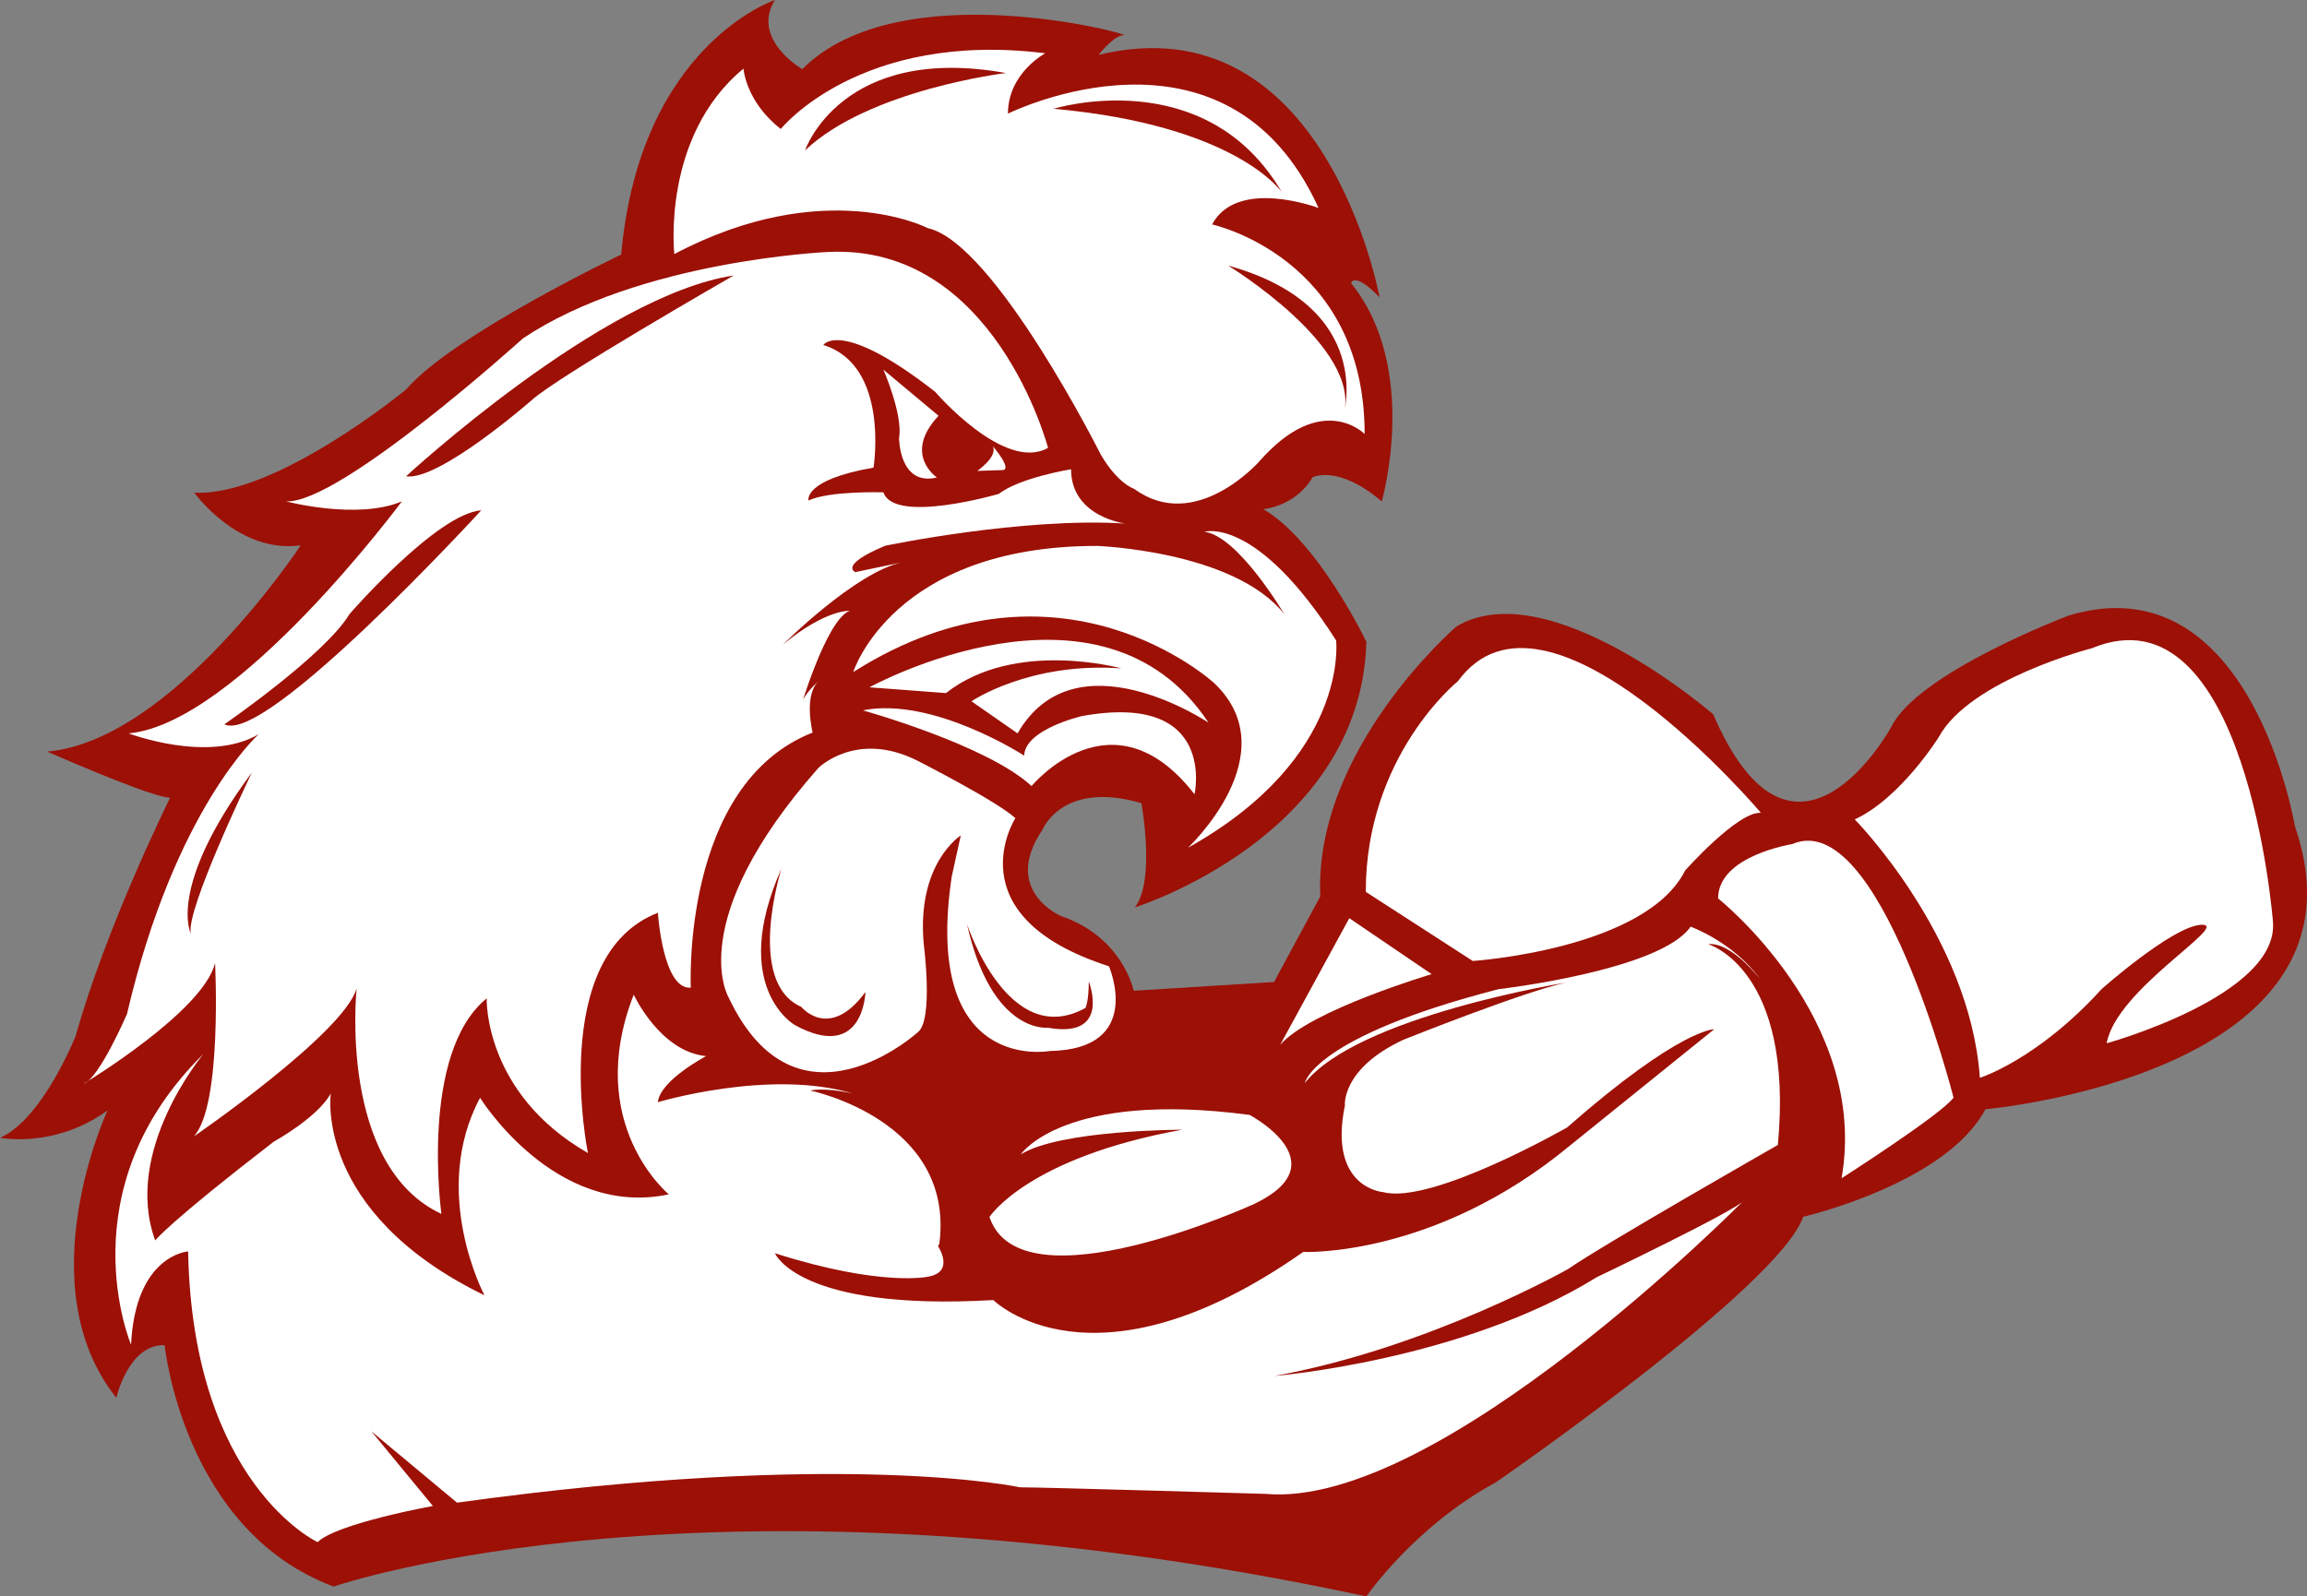 <?xml version="1.0" encoding="UTF-8" standalone="no"?>
<svg
   xmlns:dc="http://purl.org/dc/elements/1.1/"
   xmlns:cc="http://creativecommons.org/ns#"
   xmlns:rdf="http://www.w3.org/1999/02/22-rdf-syntax-ns#"
   xmlns:svg="http://www.w3.org/2000/svg"
   xmlns="http://www.w3.org/2000/svg"
   xmlns:sodipodi="http://sodipodi.sourceforge.net/DTD/sodipodi-0.dtd"
   xmlns:inkscape="http://www.inkscape.org/namespaces/inkscape"
   viewBox="0 0 10691.602 7400.517"
   height="7400.517"
   width="10691.602"
   xml:space="preserve"
   version="1.1"
   id="svg2"
   sodipodi:docname="cock-red.svg"
   inkscape:version="0.92.2 (5c3e80d, 2017-08-06)"><rect x="0" y="0" width="10691.602" height="7400.517" fill="#808080" stroke="none"/><sodipodi:namedview
     pagecolor="#ffffff"
     bordercolor="#666666"
     borderopacity="1"
     objecttolerance="10"
     gridtolerance="10"
     guidetolerance="10"
     inkscape:pageopacity="0"
     inkscape:pageshadow="2"
     inkscape:window-width="1920"
     inkscape:window-height="1018"
     id="namedview36"
     showgrid="false"
     fit-margin-top="0"
     fit-margin-left="0"
     fit-margin-right="0"
     fit-margin-bottom="0"
     inkscape:pagecheckerboard="true"
     inkscape:zoom="0.059377856"
     inkscape:cx="4548.0089"
     inkscape:cy="3876.752"
     inkscape:window-x="-8"
     inkscape:window-y="-8"
     inkscape:window-maximized="1"
     inkscape:current-layer="svg2" /><defs
     id="defs6"><clipPath
       id="clipPath18"
       clipPathUnits="userSpaceOnUse"><path
         id="path20"
         d="M 0,0 H 14501 V 14669.8 H 0 Z"
         inkscape:connector-curvature="0" /></clipPath></defs><path
     id="path26"
     style="fill:#9c1006;fill-opacity:1;fill-rule:nonzero;stroke:none;stroke-width:1.184"
     d="m 6332.416,7400.517 c 0,0 223.799,-325.544 600.179,-528.985 0,0 1312.282,-905.365 1424.135,-1230.873 0,0 661.29,-152.592 844.396,-498.47 0,0 1830.946,-162.76 1434.195,-1312.259 0,0 -203.346,-1230.873 -1047.742,-976.56 0,0 -701.888,264.48 -823.92,518.794 0,0 -447.646,813.8 -823.967,-61.028 0,0 -762.951,-661.219 -1190.203,-406.906 0,0 -661.219,569.666 -630.693,1251.231 l -203.441,376.38 -10.179,20.346 -651.052,40.693 c 0,0 -50.86,-249.235 -335.699,-345.878 0,0 -279.737,-116.989 -86.452,-401.804 0,0 91.541,-228.889 457.766,-122.067 0,0 66.105,361.123 -30.526,483.19 0,0 1047.778,-325.532 1073.202,-1230.873 0,0 -223.787,-467.945 -478.101,-615.436 0,0 147.491,-10.179 228.877,-147.515 0,0 116.977,-61.028 320.43,111.9 0,0 178.017,-615.436 -142.413,-1012.163 0,0 15.257,-55.95 132.246,66.117 0,0 -249.235,-1378.352 -1302.091,-1124.11 0,0 57.678,-74.095 102.596,-88.89 4.983,-1.657 9.812,-2.604 14.393,-2.604 45.771,0 -1037.599,-294.959 -1490.275,157.659 0,0 -239.056,-137.3 -127.168,-320.407 0,0 -625.604,208.554 -712.067,1179.989 0,0 -778.208,371.291 -996.918,625.615 0,0 -605.257,498.447 -981.649,478.101 0,0 203.453,284.839 493.369,244.146 0,0 -595.09,905.353 -1174.935,956.225 0,0 483.202,213.62 569.666,213.62 0,0 -294.994,595.102 -437.408,1103.728 0,0 -152.605,386.547 -350.968,473.011 0,0 254.325,50.872 498.471,-127.157 0,0 -376.392,808.71 40.681,1332.605 0,0 55.95,-249.223 223.799,-244.134 0,0 86.464,859.571 783.274,1119.021 0,0 1748.139,-607.163 4786.191,45.747"
     inkscape:connector-curvature="0" /><path
     id="path28"
     style="fill:#ffffff;fill-opacity:1;fill-rule:nonzero;stroke:none;stroke-width:1.184"
     d="m 3125.095,1177.752 c 0,0 -61.039,-544.23 320.418,-859.594 0,0 10.167,152.605 172.939,279.761 0,0 366.213,-457.778 1225.783,-351.015 0,0 -172.927,91.612 -172.927,279.808 0,0 1012.163,-503.513 1439.427,437.42 0,0 -376.404,-142.425 -493.381,76.296 0,0 706.99,152.581 706.99,971.47 0,0 -198.351,-203.441 -488.268,127.157 0,0 -295.018,335.699 -579.833,127.168 0,0 -75.006,-22.252 -155.114,-159.576 0,0 -492.067,-980.323 -801.04,-1048.985 0,0 -477.083,-248.064 -1174.994,120.09"
     inkscape:connector-curvature="0" /><path
     id="path30"
     style="fill:#ffffff;fill-opacity:1;fill-rule:nonzero;stroke:none;stroke-width:1.184"
     d="m 3954.151,3115.614 c 0,0 183.095,-584.899 1129.164,-584.899 0,0 635.771,22.228 868.459,315.956 0,0 -213.62,-362.39 -370.012,-381.446 0,0 240.311,-76.308 610.323,503.513 0,0 64.839,541.649 -686.619,961.255 0,0 465.377,-434.863 122.055,-762.916 0,0 -714.742,-659.834 -1673.37,-51.464"
     inkscape:connector-curvature="0" /><path
     id="path32"
     style="fill:#ffffff;fill-opacity:1;fill-rule:nonzero;stroke:none;stroke-width:1.184"
     d="m 4029.252,3186.158 c 0,0 1071.877,-591.255 1571.579,164.026 0,0 -617.957,-415.795 -884.971,49.582 l -213.608,-148.758 c 0,0 267.013,-183.106 694.242,-152.593 0,0 -492.067,-137.312 -812.486,114.456 l -354.755,-26.714"
     inkscape:connector-curvature="0" /><path
     id="path34"
     style="fill:#ffffff;fill-opacity:1;fill-rule:nonzero;stroke:none;stroke-width:1.184"
     d="m 3998.738,3292.968 c 0,0 575.998,160.215 781.96,350.944 0,0 373.835,-453.943 755.281,38.136 0,0 106.81,-476.822 -522.581,-362.378 0,0 -263.202,61.028 -267.013,183.095 0,0 -423.405,-274.648 -747.647,-209.797"
     inkscape:connector-curvature="0" /><path
     id="path36"
     style="fill:#ffffff;fill-opacity:1;fill-rule:nonzero;stroke:none;stroke-width:1.184"
     d="m 4705.704,3792.67 c 0,0 -291.195,453.931 433.573,686.608 0,0 167.838,385.269 -274.636,392.904 0,0 -591.267,110.621 -453.943,-808.687 l 41.959,-190.729 c 0,0 -205.986,129.701 -171.649,503.525 0,0 45.771,350.932 -26.703,408.149 0,0 -560.729,511.159 -877.348,-160.203 0,0 -213.596,-350.932 415.795,-1064.254 0,0 175.472,-175.472 457.754,-34.325 0,0 367.456,186.918 455.197,267.013"
     inkscape:connector-curvature="0" /><path
     id="path38"
     style="fill:#ffffff;fill-opacity:1;fill-rule:nonzero;stroke:none;stroke-width:1.184"
     d="m 4857.007,2076.133 c 0,0 -247.945,-949.81 -1022.295,-907.85 0,0 -869.714,38.136 -1411.375,400.526 0,0 -850.622,770.526 -1098.579,755.281 0,0 331.864,87.718 537.85,0 0,0 -762.904,1029.905 -1266.417,1075.676 0,0 370.012,141.147 602.689,3.811 0,0 -389.08,347.133 -610.335,1296.943 0,0 -129.678,301.35 -202.151,324.23 0,0 556.918,-335.688 610.323,-560.73 0,0 34.325,663.728 -99.188,804.864 0,0 694.242,-476.823 755.281,-686.62 0,0 -87.73,820.12 392.892,1045.186 0,0 -102.987,-743.847 209.797,-999.415 0,0 -15.257,438.674 469.176,717.133 0,0 -186.918,-915.473 324.242,-1113.836 0,0 22.879,358.567 152.581,347.121 0,0 -45.771,-942.187 564.552,-1182.498 0,0 -45.771,-183.095 34.337,-244.122 0,0 -99.188,80.096 -99.188,156.392 0,0 125.878,-434.851 236.512,-476.81 0,0 -110.633,-7.634 -308.985,156.38 0,0 335.675,-335.675 553.107,-381.446 l -217.431,45.771 c 0,0 -80.096,-30.514 137.324,-122.067 0,0 637.026,-133.513 1113.848,-102.987 0,0 -251.768,-30.526 -251.768,-251.756 0,0 -236.488,38.148 -335.663,114.433 0,0 -484.457,141.147 -534.039,-7.623 0,0 -251.768,-7.634 -347.121,38.148 0,0 -26.703,-95.376 301.339,-152.581 0,0 76.296,-472.999 -232.688,-568.364 0,0 80.108,-125.878 518.782,217.42 0,0 320.407,373.823 522.593,259.391"
     inkscape:connector-curvature="0" /><path
     id="path40"
     style="fill:#ffffff;fill-opacity:1;fill-rule:nonzero;stroke:none;stroke-width:1.184"
     d="m 4528.954,2182.943 c 0,0 95.364,-64.851 72.485,-114.433 0,0 91.553,106.798 45.759,110.621 l -118.244,3.811"
     inkscape:connector-curvature="0" /><path
     id="path42"
     style="fill:#ffffff;fill-opacity:1;fill-rule:nonzero;stroke:none;stroke-width:1.184"
     d="m 4349.682,1927.375 -255.58,-213.62 c 0,0 91.553,209.797 72.473,316.595 0,0 0,225.066 175.472,183.106 0,0 -160.215,-106.81 7.634,-286.082"
     inkscape:connector-curvature="0" /><path
     id="path44"
     style="fill:#ffffff;fill-opacity:1;fill-rule:nonzero;stroke:none;stroke-width:1.184"
     d="m 5932.73,4843.928 320.466,-587.515 381.517,259.415 c 0,0 -564.635,167.873 -701.983,328.101"
     inkscape:connector-curvature="0" /><path
     id="path46"
     style="fill:#ffffff;fill-opacity:1;fill-rule:nonzero;stroke:none;stroke-width:1.184"
     d="M 6329.492,4134.334 6825.465,4454.8 c 0,0 801.171,-53.417 984.301,-419.665 0,0 244.158,-274.683 350.968,-267.049 0,0 -991.911,-1175.053 -1403.954,-610.43 0,0 -427.288,343.369 -427.288,976.678"
     inkscape:connector-curvature="0" /><path
     id="path48"
     style="fill:#ffffff;fill-opacity:1;fill-rule:nonzero;stroke:none;stroke-width:1.184"
     d="m 7962.359,4164.848 c 0,0 701.994,557.013 572.269,1297.12 0,0 465.519,-297.563 518.9,-373.871 0,0 -343.369,-1350.537 -747.812,-1175.041 0,0 -343.357,53.405 -343.357,251.792"
     inkscape:connector-curvature="0" /><path
     id="path50"
     style="fill:#ffffff;fill-opacity:1;fill-rule:nonzero;stroke:none;stroke-width:1.184"
     d="m 8595.703,3798.6 c 0,0 534.051,541.744 579.857,1197.945 0,0 267.025,-83.943 564.706,-412.031 0,0 320.762,-284.353 456.287,-297.149 3.195,-0.284 6.154,-0.438 8.995,-0.438 129.843,0 -396.75,297.586 -442.438,549.378 0,0 801.076,-221.278 770.657,-564.635 0,0 -122.15,-1564.181 -839.425,-1266.606 0,0 -564.588,144.97 -709.464,412.019 0,0 -175.531,282.329 -389.175,381.517"
     inkscape:connector-curvature="0" /><path
     id="path52"
     style="fill:#ffffff;fill-opacity:1;fill-rule:nonzero;stroke:none;stroke-width:1.184"
     d="m 943.075,4885.638 c 0,0 -376.38,447.611 -223.799,864.684 0,0 61.039,-81.386 549.331,-457.766 0,0 203.441,-111.9 264.481,-223.799 0,0 -81.386,549.307 712.079,935.878 0,0 -254.313,-478.112 -20.346,-915.544 0,0 345.866,559.499 874.851,447.599 0,0 -396.75,-325.52 -162.784,-925.699 0,0 122.079,264.492 335.699,284.827 0,0 -213.62,111.899 -223.799,213.632 0,0 522.723,-157.174 907.992,-38.918 0,0 -118.256,-30.514 -202.174,-15.257 0,0 671.362,137.324 598.877,709.499 l -6.001,12.665 c 0,0 79.693,118.682 -45.771,140.721 0,0 -215.325,49.155 -710.387,-108.503 0,0 108.515,269.57 1012.175,217.005 0,0 462.003,461.151 1436.03,-222.947 0,0 605.258,27.981 1233.406,-490.824 l 671.398,-541.685 c 0,0 -160.203,-2.545 -681.565,455.221 0,0 -625.616,358.59 -851.936,300.096 0,0 -256.87,-17.802 -178.029,-401.817 0,0 -17.802,-170.406 272.103,-305.185 0,0 559.51,-223.787 752.784,-264.48 0,0 -963.847,155.125 -1210.538,465.388 0,0 38.148,-213.62 897.73,-434.874 0,0 750.227,-86.475 890.108,-289.916 0,0 198.351,71.219 322.975,244.146 0,0 -134.791,-175.472 -241.613,-162.772 0,0 399.307,114.456 322.963,930.789 0,0 -811.243,462.856 -971.458,574.755 0,0 -645.962,366.213 -1360.574,495.914 0,0 869.738,-71.218 1492.82,-457.766 0,0 658.674,-315.352 681.554,-356.033 0,0 -1411.434,1431.781 -2215.067,1360.574 0,0 -1027.42,-30.514 -1139.331,-30.514 0,0 -813.8,-178.029 -2609.26,71.195 l -396.727,-330.598 284.839,345.867 c 0,0 -447.599,81.374 -534.062,167.849 0,0 -579.833,-269.582 -600.179,-1347.862 0,0 -244.146,15.269 -264.492,432.318 0,0 -305.173,-717.157 335.699,-1347.862"
     inkscape:connector-curvature="0" /><path
     id="path54"
     style="fill:#ffffff;fill-opacity:1;fill-rule:nonzero;stroke:none;stroke-width:1.184"
     d="m 4730.537,5351.56 c 0,0 198.375,-297.575 1060.597,-183.131 0,0 419.653,221.279 22.879,412.031 0,0 -1083.476,495.962 -1228.458,61.04 0,0 175.508,-274.684 892.735,-404.409 0,0 -564.635,0 -747.754,114.469"
     inkscape:connector-curvature="0" /><path
     id="path56"
     style="fill:#9c1006;fill-opacity:1;fill-rule:nonzero;stroke:none;stroke-width:1.184"
     d="m 3730.991,697.154 c 0,0 167.85,-495.938 930.872,-358.638 0,0 -633.309,76.32 -930.872,358.638"
     inkscape:connector-curvature="0" /><path
     id="path58"
     style="fill:#9c1006;fill-opacity:1;fill-rule:nonzero;stroke:none;stroke-width:1.184"
     d="m 4882.81,504.176 c 0,0 704.48,-218.449 1058.395,387.826 0,0 -206.767,-310.736 -1058.395,-387.826"
     inkscape:connector-curvature="0" /><path
     id="path60"
     style="fill:#9c1006;fill-opacity:1;fill-rule:nonzero;stroke:none;stroke-width:1.184"
     d="m 5691.922,1231.275 c 0,0 625.675,381.493 534.133,694.325 0,0 152.581,-503.584 -534.133,-694.325"
     inkscape:connector-curvature="0" /><path
     id="path62"
     style="fill:#9c1006;fill-opacity:1;fill-rule:nonzero;stroke:none;stroke-width:1.184"
     d="m 1881.901,2207.941 c 0,0 907.992,-839.318 1518.41,-930.884 0,0 -824.062,473.07 -938.506,579.904 0,0 -427.3,373.871 -579.904,350.98"
     inkscape:connector-curvature="0" /><path
     id="path64"
     style="fill:#9c1006;fill-opacity:1;fill-rule:nonzero;stroke:none;stroke-width:1.184"
     d="m 2230.347,2365.635 c 0,0 -999.545,1091.111 -1190.31,991.911 0,0 465.448,-320.466 579.904,-511.207 0,0 404.385,-465.448 610.406,-480.705"
     inkscape:connector-curvature="0" /><path
     id="path66"
     style="fill:#9c1006;fill-opacity:1;fill-rule:nonzero;stroke:none;stroke-width:1.184"
     d="m 1167.241,3581.358 c 0,0 -312.843,648.566 -282.318,747.765 0,0 -114.445,-213.656 282.318,-747.765"
     inkscape:connector-curvature="0" /><path
     id="path68"
     style="fill:#9c1006;fill-opacity:1;fill-rule:nonzero;stroke:none;stroke-width:1.184"
     d="m 3621.613,4026.471 c 0,0 -167.861,526.475 91.565,640.92 0,0 129.713,160.239 297.575,-68.662 0,0 -7.622,328.1 -328.088,152.604 0,0 -305.209,-175.496 -61.051,-724.862"
     inkscape:connector-curvature="0" /><path
     id="path70"
     style="fill:#9c1006;fill-opacity:1;fill-rule:nonzero;stroke:none;stroke-width:1.184"
     d="m 4481.266,4283.34 c 0,0 190.741,587.527 549.378,389.14 0,0 15.245,-30.526 15.245,-122.091 0,0 106.834,267.061 -190.753,213.656 0,0 -259.426,30.514 -373.871,-480.705"
     inkscape:connector-curvature="0" /></svg>